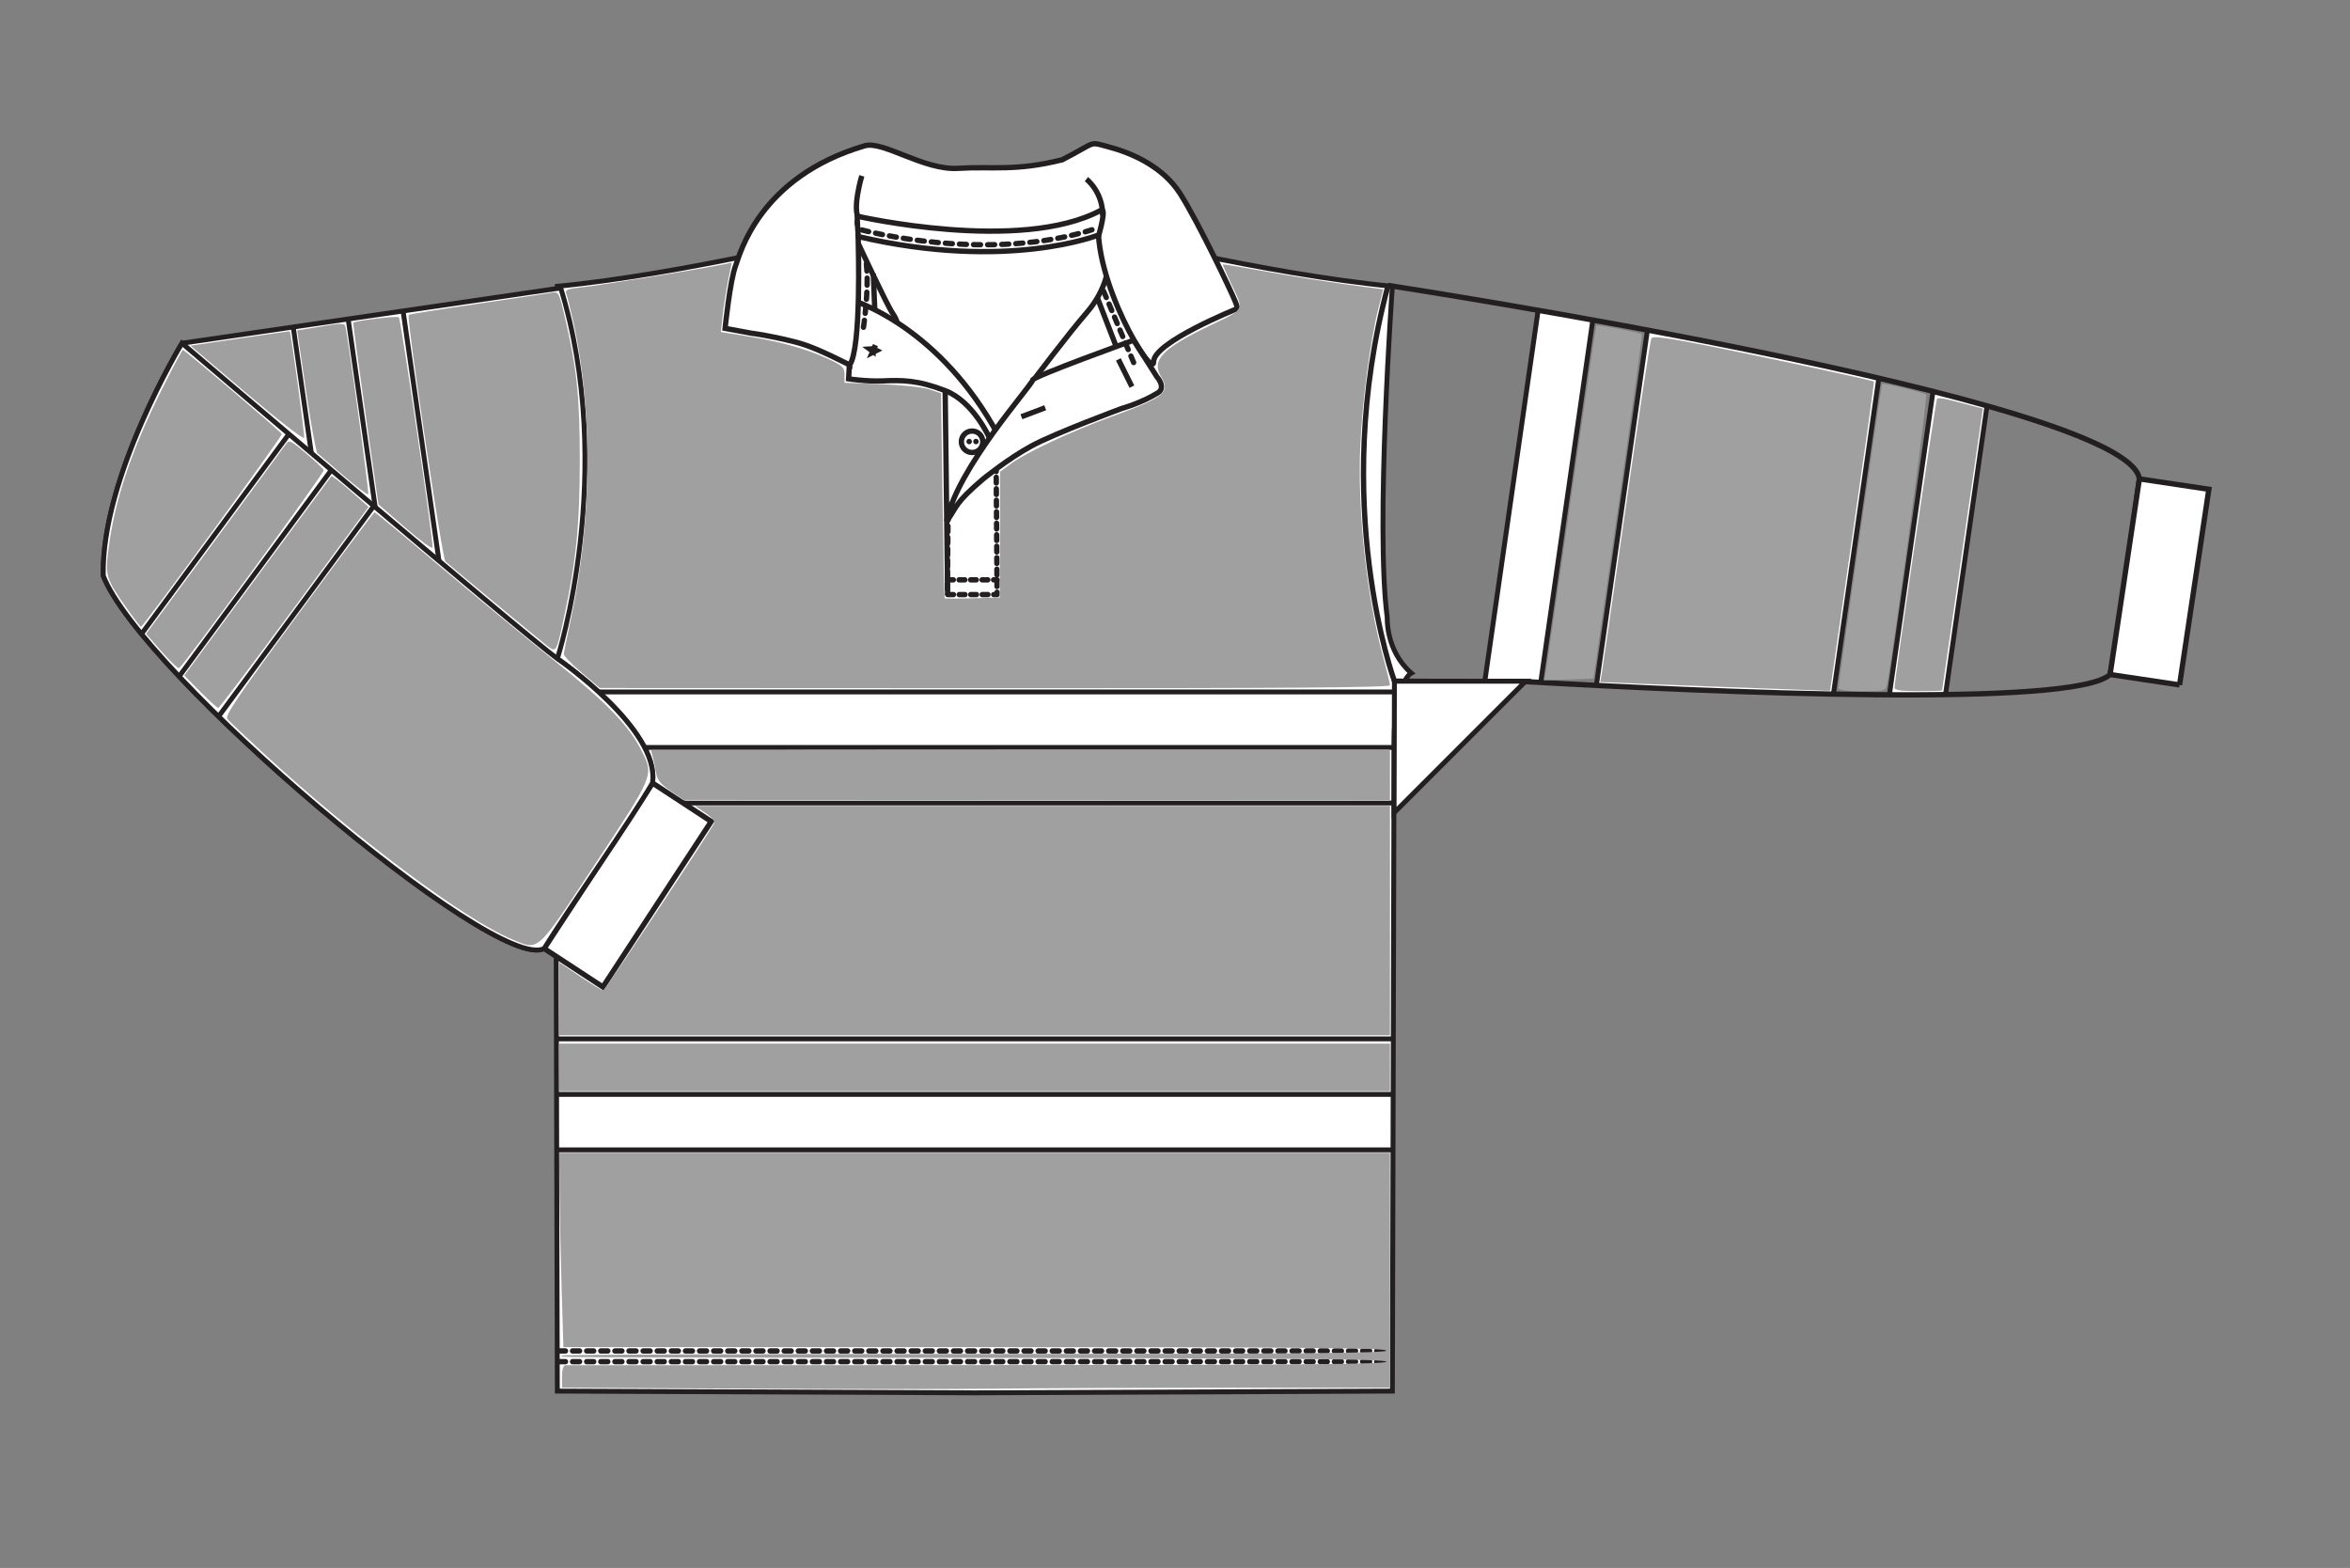 <?xml version="1.0" encoding="UTF-8" standalone="no"?>
<!-- Created with Inkscape (http://www.inkscape.org/) -->

<svg
   xmlns:dc="http://purl.org/dc/elements/1.1/"
   xmlns:cc="http://creativecommons.org/ns#"
   xmlns:rdf="http://www.w3.org/1999/02/22-rdf-syntax-ns#"
   xmlns:svg="http://www.w3.org/2000/svg"
   xmlns="http://www.w3.org/2000/svg"
   xmlns:sodipodi="http://sodipodi.sourceforge.net/DTD/sodipodi-0.dtd"
   xmlns:inkscape="http://www.inkscape.org/namespaces/inkscape"
   width="600.094"
   height="400.362"
   viewBox="0 0 600.094 400.362"
   id="svg3629"
   version="1.1"
   inkscape:version="0.91 r13725"
   sodipodi:docname="tshirt-front-test.svg">
  <rect x="0" y="0" width="600.094" height="400.362" fill="#808080" stroke="none"/>
  <defs
     id="defs3631">
    <clipPath
       id="clip1">
      <path
         id="path3642"
         d="m 235.621,422.797 85.117,-0.352 0.352,-132.508 c 0,-12.402 3.504,-14.172 3.504,-14.172 -5.254,-4.605 -4.906,-11.34 -4.906,-11.34 -2.453,-18.422 1.051,-67.668 1.051,-67.668 -25.922,-2.48 -59.898,-10.984 -59.898,-10.984 -3.855,21.965 -24.871,22.32 -24.871,22.32 l -1.051,0 c 0,0 -21.016,-0.355 -24.867,-22.32 0,0 -33.98,8.504 -59.902,10.984 0,0 3.508,49.246 1.055,67.668 0,0 0.348,6.734 -4.902,11.34 0,0 3.5,1.77 3.5,14.172 l 0.348,132.508 85.121,0.352 z"
         inkscape:connector-curvature="0" />
    </clipPath>
    <clipPath
       id="clip2">
      <path
         id="path3645"
         d="m 319.859,196.578 c 0,0 151.289,23.156 153.484,39.52 -1.137,8.477 -4.594,33.523 -5.988,39.965 -7.531,6.844 -80.285,3.684 -119.719,1.43 -15.945,0 -26.48,-0.066 -26.48,-0.066 0,0 -13.309,-36.25 -1.297,-80.848"
         inkscape:connector-curvature="0" />
    </clipPath>
    <clipPath
       id="clip3">
      <path
         id="path3648"
         d="m 150.75,197.109 -77.277,11.277 c 0,0 -16.535,27.289 -16.082,47.5 7.48,19.625 80.102,81.414 90.059,76.145 5.855,-9.371 17.098,-25.262 22.137,-33.812 1.586,-10.992 -19.434,-25.391 -19.434,-25.391 0,0 12.297,-38.234 0.582,-76.07"
         inkscape:connector-curvature="0" />
    </clipPath>
    <clipPath
       id="clip4">
      <path
         id="path3651"
         d="m 394.164,495.188 77.281,11.273 c 0,0 16.535,27.289 16.082,47.504 -7.48,19.625 -80.102,81.414 -90.059,76.141 -5.859,-9.371 -17.102,-25.262 -22.137,-33.809 -1.586,-10.992 19.434,-25.395 19.434,-25.395 0,0 -12.297,-38.23 -0.586,-76.066"
         inkscape:connector-curvature="0" />
    </clipPath>
    <clipPath
       id="clip5">
      <path
         id="path3654"
         d="m 309.297,720.871 -85.117,-0.352 -0.352,-132.508 c 0,-12.398 -3.5,-14.172 -3.5,-14.172 5.25,-4.602 4.902,-11.336 4.902,-11.336 2.453,-18.422 -1.051,-67.668 -1.051,-67.668 25.922,-2.48 59.898,-10.984 59.898,-10.984 17.855,8.719 35.254,8.719 50.789,0 0,0 33.98,8.504 59.898,10.984 0,0 -3.504,49.246 -1.051,67.668 0,0 -0.348,6.734 4.902,11.336 0,0 -3.5,1.773 -3.5,14.172 l -0.352,132.508 -85.121,0.352 z"
         inkscape:connector-curvature="0" />
    </clipPath>
    <clipPath
       id="clip6">
      <path
         id="path3657"
         d="m 394.164,495.188 77.281,11.273 c 0,0 16.535,27.289 16.082,47.504 -24.18,1.336 -45.832,15.555 -65.523,21.52 l -26.801,0 c -1.305,-3.137 -12.734,-42.812 -1.023,-80.648"
         inkscape:connector-curvature="0" />
    </clipPath>
    <clipPath
       id="clip7">
      <path
         id="path3660"
         d="m 224.91,494.57 c 0,0 -151.293,23.152 -153.484,39.516 1.137,8.48 4.594,33.527 5.984,39.969 7.535,6.844 80.289,3.684 119.723,1.43 15.945,0 26.477,-0.066 26.477,-0.066 0,0 13.312,-36.25 1.301,-80.848"
         inkscape:connector-curvature="0" />
    </clipPath>
    <clipPath
       id="clip8">
      <path
         id="path3663"
         d="m 150.152,272.828 c 0,0 21.02,14.398 19.434,25.391 -5.039,8.551 -16.281,24.441 -22.137,33.812 -9.957,5.27 -82.578,-56.52 -90.059,-76.145 -0.453,-20.211 16.082,-47.5 16.082,-47.5 0,0 69.262,59 76.68,64.441"
         inkscape:connector-curvature="0" />
    </clipPath>
    <clipPath
       id="clipPath4727"
       clipPathUnits="userSpaceOnUse">
      <path
         inkscape:connector-curvature="0"
         id="path4729"
         d="m 0,841.89 595.276,0 L 595.276,0 0,0 0,841.89 Z" />
    </clipPath>
    <clipPath
       id="clipPath4737"
       clipPathUnits="userSpaceOnUse">
      <path
         inkscape:connector-curvature="0"
         id="path4739"
         d="m 235.622,419.095 85.117,0.351 0.349,132.508 c 0,12.4 3.504,14.171 3.504,14.171 -5.254,4.604 -4.904,11.338 -4.904,11.338 -2.454,18.423 1.051,67.669 1.051,67.669 -25.923,2.48 -59.9,10.984 -59.9,10.984 -3.853,-21.966 -24.872,-22.32 -24.872,-22.32 l -1.049,0 c 0,0 -21.016,0.354 -24.868,22.32 0,0 -33.979,-8.504 -59.9,-10.984 0,0 3.505,-49.246 1.052,-67.669 0,0 0.349,-6.734 -4.903,-11.338 0,0 3.501,-1.771 3.501,-14.171 l 0.35,-132.508 85.121,-0.351 0.351,0 z" />
    </clipPath>
    <clipPath
       id="clipPath4761"
       clipPathUnits="userSpaceOnUse">
      <path
         inkscape:connector-curvature="0"
         id="path4763"
         d="m 319.859,645.311 c 0,0 151.291,-23.154 153.484,-39.518 -1.135,-8.478 -4.594,-33.526 -5.986,-39.965 -7.534,-6.844 -80.287,-3.684 -119.721,-1.43 -15.946,0 -26.478,0.066 -26.478,0.066 0,0 -13.311,36.249 -1.299,80.847" />
    </clipPath>
    <clipPath
       id="clipPath4785"
       clipPathUnits="userSpaceOnUse">
      <path
         inkscape:connector-curvature="0"
         id="path4787"
         d="M 150.75,644.779 73.472,633.505 c 0,0 -16.535,-27.29 -16.082,-47.502 7.481,-19.626 80.103,-81.414 90.06,-76.143 5.856,9.371 17.098,25.262 22.135,33.81 1.585,10.993 -19.432,25.393 -19.432,25.393 0,0 12.295,38.232 0.583,76.069" />
    </clipPath>
    <clipPath
       id="clipPath4901"
       clipPathUnits="userSpaceOnUse">
      <path
         inkscape:connector-curvature="0"
         id="path4903"
         d="m 394.166,346.703 77.279,-11.275 c 0,0 16.534,-27.289 16.082,-47.502 -7.481,-19.625 -80.103,-81.414 -90.06,-76.143 -5.857,9.371 -17.099,25.262 -22.135,33.811 -1.586,10.992 19.432,25.392 19.432,25.392 0,0 -12.295,38.233 -0.583,76.069" />
    </clipPath>
    <clipPath
       id="clipPath4921"
       clipPathUnits="userSpaceOnUse">
      <path
         inkscape:connector-curvature="0"
         id="path4923"
         d="m 309.296,121.018 -85.117,0.351 -0.35,132.508 c 0,12.4 -3.502,14.172 -3.502,14.172 5.252,4.603 4.902,11.338 4.902,11.338 2.454,18.422 -1.05,67.668 -1.05,67.668 25.923,2.48 59.9,10.983 59.9,10.983 17.856,-8.718 35.254,-8.718 50.789,0 0,0 33.979,-8.503 59.899,-10.983 0,0 -3.504,-49.246 -1.051,-67.668 0,0 -0.35,-6.735 4.902,-11.338 0,0 -3.502,-1.772 -3.502,-14.172 l -0.349,-132.508 -85.121,-0.351 -0.35,0 z" />
    </clipPath>
    <clipPath
       id="clipPath4961"
       clipPathUnits="userSpaceOnUse">
      <path
         inkscape:connector-curvature="0"
         id="path4963"
         d="m 394.166,346.703 77.279,-11.275 c 0,0 16.534,-27.289 16.082,-47.502 -24.18,-1.338 -45.83,-15.557 -65.522,-21.52 l -26.801,0 c -1.305,3.137 -12.735,42.813 -1.023,80.649" />
    </clipPath>
    <clipPath
       id="clipPath4981"
       clipPathUnits="userSpaceOnUse">
      <path
         inkscape:connector-curvature="0"
         id="path4983"
         d="m 224.91,347.32 c 0,0 -151.291,-23.154 -153.483,-39.517 1.135,-8.479 4.594,-33.528 5.985,-39.966 7.534,-6.844 80.287,-3.685 119.722,-1.431 15.945,0 26.477,0.067 26.477,0.067 0,0 13.312,36.25 1.299,80.847" />
    </clipPath>
    <clipPath
       id="clipPath5013"
       clipPathUnits="userSpaceOnUse">
      <path
         inkscape:connector-curvature="0"
         id="path5015"
         d="m 150.153,569.063 c 0,0 21.017,-14.4 19.432,-25.393 -5.037,-8.548 -16.279,-24.439 -22.135,-33.81 -9.957,-5.271 -82.579,56.517 -90.06,76.143 -0.453,20.212 16.082,47.502 16.082,47.502 0,0 69.261,-59.002 76.681,-64.442" />
    </clipPath>
  </defs>
  <sodipodi:namedview
     id="base"
     pagecolor="#ffffff"
     bordercolor="#666666"
     borderopacity="1.0"
     inkscape:pageopacity="0.0"
     inkscape:pageshadow="2"
     inkscape:zoom="1.4"
     inkscape:cx="251.51248"
     inkscape:cy="216.15868"
     inkscape:document-units="px"
     inkscape:current-layer="g4725"
     showgrid="false"
     inkscape:window-width="1304"
     inkscape:window-height="746"
     inkscape:window-x="54"
     inkscape:window-y="-8"
     inkscape:window-maximized="1"
     units="px"
     showborder="true"
     borderlayer="false" />
  <g
     inkscape:label="Layer 1"
     inkscape:groupmode="layer"
     id="layer1"
     transform="translate(0,-652)">
    <g
       transform="matrix(1.25,0,0,-1.25,25.141,1012.262)"
       inkscape:label="Rugby Jumper Template"
       id="g4721">
      <g
         id="g4723">
        <g
           clip-path="url(#clipPath4727)"
           id="g4725">
          <path
             inkscape:connector-curvature="0"
             id="path4731"
             style="fill:#ffffff;fill-opacity:1;fill-rule:nonzero;stroke:none"
             d="m 179.216,3.688 85.117,0.351 0.349,132.508 c 0,12.4 3.504,14.171 3.504,14.171 -5.254,4.604 -4.904,11.338 -4.904,11.338 -2.454,18.423 1.051,67.669 1.051,67.669 -25.923,2.48 -59.9,10.984 -59.9,10.984 -3.853,-21.966 -24.872,-22.32 -24.872,-22.32 l -1.049,0 c 0,0 -21.016,0.354 -24.868,22.32 0,0 -33.979,-8.504 -59.9,-10.984 0,0 3.505,-49.246 1.052,-67.669 0,0 0.349,-6.734 -4.903,-11.338 0,0 3.501,-1.771 3.501,-14.171 l 0.35,-132.508 85.121,-0.351 0.351,0 z" />
          <g
             id="g4733"
             transform="translate(-56.406,-415.407)">
            <g
               clip-path="url(#clipPath4737)"
               id="g4735">
              <path
                 inkscape:connector-curvature="0"
                 id="path4741"
                 style="fill:#ffffff;fill-opacity:1;fill-rule:nonzero;stroke:none"
                 d="m 323.242,550.927 -175.748,0 0,11.338 175.748,0 0,-11.338 z" />
              <path
                 inkscape:connector-curvature="0"
                 id="path4743"
                 style="fill:none;stroke:#231f20;stroke-width:1;stroke-linecap:butt;stroke-linejoin:miter;stroke-miterlimit:4;stroke-dasharray:none;stroke-opacity:1"
                 d="m 323.242,550.927 -175.748,0 0,11.339 175.748,0 0,-11.339 z" />
              <path
                 inkscape:connector-curvature="0"
                 id="path4745"
                 style="fill:#ffffff;fill-opacity:1;fill-rule:nonzero;stroke:none"
                 d="m 323.242,491.4 -175.748,0 0,48.189 175.748,0 0,-48.189 z" />
              <path
                 inkscape:connector-curvature="0"
                 id="path4747"
                 style="fill:none;stroke:#231f20;stroke-width:1;stroke-linecap:butt;stroke-linejoin:miter;stroke-miterlimit:4;stroke-dasharray:none;stroke-opacity:1"
                 d="m 323.242,491.4 -175.748,0 0,48.189 175.748,0 0,-48.189 z" />
              <path
                 inkscape:connector-curvature="0"
                 id="path4749"
                 style="fill:#ffffff;fill-opacity:1;fill-rule:nonzero;stroke:none"
                 d="m 323.242,468.723 -175.748,0 0,11.338 175.748,0 0,-11.338 z" />
              <path
                 inkscape:connector-curvature="0"
                 id="path4751"
                 style="fill:none;stroke:#231f20;stroke-width:1;stroke-linecap:butt;stroke-linejoin:miter;stroke-miterlimit:4;stroke-dasharray:none;stroke-opacity:1"
                 d="m 323.242,468.723 -175.748,0 0,11.339 175.748,0 0,-11.339 z" />
            </g>
          </g>
          <path
             inkscape:connector-curvature="0"
             id="path4753"
             style="fill:none;stroke:#231f20;stroke-width:1;stroke-linecap:butt;stroke-linejoin:miter;stroke-miterlimit:4;stroke-dasharray:none;stroke-opacity:1"
             d="m 179.216,3.688 85.117,0.351 0.349,132.508 c 0,12.4 3.504,14.171 3.504,14.171 -5.254,4.604 -4.904,11.338 -4.904,11.338 -2.454,18.423 1.051,67.669 1.051,67.669 -25.923,2.48 -59.9,10.984 -59.9,10.984 -3.853,-21.966 -24.872,-22.32 -24.872,-22.32 l -1.049,0 c 0,0 -21.016,0.354 -24.868,22.32 0,0 -33.979,-8.504 -59.9,-10.984 0,0 3.505,-49.246 1.052,-67.669 0,0 0.349,-6.734 -4.903,-11.338 0,0 3.501,-1.771 3.501,-14.171 l 0.35,-132.508 85.121,-0.351 0.351,0 z" />
          <g
             id="g4757"
             transform="translate(-56.406,-415.407)">
            <g
               clip-path="url(#clipPath4761)"
               id="g4759">
              <path
                 inkscape:connector-curvature="0"
                 id="path4765"
                 style="fill:#ffffff;fill-opacity:1;fill-rule:nonzero;stroke:none"
                 d="m 363.008,647.45 -13.03,-90.636 -11.224,1.613 13.03,90.637 11.224,-1.614 z" />
              <path
                 inkscape:connector-curvature="0"
                 id="path4767"
                 style="fill:none;stroke:#231f20;stroke-width:1;stroke-linecap:butt;stroke-linejoin:miter;stroke-miterlimit:4;stroke-dasharray:none;stroke-opacity:1"
                 d="m 363.008,647.45 -13.03,-90.636 -11.224,1.613 13.03,90.637 11.224,-1.614 z" />
              <path
                 inkscape:connector-curvature="0"
                 id="path4769"
                 style="fill:#ffffff;fill-opacity:1;fill-rule:nonzero;stroke:none"
                 d="m 421.93,638.979 -13.032,-90.636 -47.698,6.857 13.03,90.637 47.7,-6.858 z" />
              <path
                 inkscape:connector-curvature="0"
                 id="path4771"
                 style="fill:none;stroke:#231f20;stroke-width:1;stroke-linecap:butt;stroke-linejoin:miter;stroke-miterlimit:4;stroke-dasharray:none;stroke-opacity:1"
                 d="m 421.93,638.979 -13.032,-90.636 -47.698,6.857 13.03,90.637 47.7,-6.858 z" />
              <path
                 inkscape:connector-curvature="0"
                 id="path4773"
                 style="fill:#ffffff;fill-opacity:1;fill-rule:nonzero;stroke:none"
                 d="m 444.376,635.752 -13.03,-90.636 -11.224,1.613 13.03,90.637 11.224,-1.614 z" />
              <path
                 inkscape:connector-curvature="0"
                 id="path4775"
                 style="fill:none;stroke:#231f20;stroke-width:1;stroke-linecap:butt;stroke-linejoin:miter;stroke-miterlimit:4;stroke-dasharray:none;stroke-opacity:1"
                 d="m 444.376,635.752 -13.03,-90.636 -11.224,1.613 13.03,90.637 11.224,-1.614 z" />
            </g>
          </g>
          <path
             inkscape:connector-curvature="0"
             id="path4777"
             style="fill:none;stroke:#231f20;stroke-width:1.087;stroke-linecap:butt;stroke-linejoin:miter;stroke-miterlimit:4;stroke-dasharray:none;stroke-opacity:1"
             d="m 263.453,229.904 c 0,0 151.291,-23.154 153.484,-39.518 -1.135,-8.478 -4.594,-33.526 -5.986,-39.965 -7.534,-6.844 -80.287,-3.684 -119.721,-1.43 -15.946,0 -26.478,0.066 -26.478,0.066 0,0 -13.311,36.249 -1.299,80.847 z" />
          <path
             inkscape:connector-curvature="0"
             id="path4779"
             style="fill:#ffffff;fill-opacity:1;fill-rule:nonzero;stroke:none"
             d="m 94.344,229.372 -77.278,-11.274 c 0,0 -16.535,-27.29 -16.082,-47.502 7.481,-19.626 80.103,-81.414 90.06,-76.143 5.856,9.371 17.098,25.262 22.135,33.81 1.585,10.993 -19.432,25.393 -19.432,25.393 0,0 12.295,38.232 0.583,76.069" />
          <g
             id="g4781"
             transform="translate(-56.406,-415.407)">
            <g
               clip-path="url(#clipPath4785)"
               id="g4783">
              <path
                 inkscape:connector-curvature="0"
                 id="path4789"
                 style="fill:#ffffff;fill-opacity:1;fill-rule:nonzero;stroke:none"
                 d="m 106.122,647.45 13.03,-90.636 11.223,1.613 -13.03,90.637 -11.223,-1.614 z" />
              <path
                 inkscape:connector-curvature="0"
                 id="path4791"
                 style="fill:none;stroke:#231f20;stroke-width:1;stroke-linecap:butt;stroke-linejoin:miter;stroke-miterlimit:4;stroke-dasharray:none;stroke-opacity:1"
                 d="m 106.122,647.45 13.03,-90.636 11.223,1.613 -13.03,90.637 -11.223,-1.614 z" />
              <path
                 inkscape:connector-curvature="0"
                 id="path4793"
                 style="fill:#ffffff;fill-opacity:1;fill-rule:nonzero;stroke:none"
                 d="M 47.2,638.979 60.231,548.343 107.929,555.2 94.899,645.837 47.2,638.979 Z" />
              <path
                 inkscape:connector-curvature="0"
                 id="path4795"
                 style="fill:none;stroke:#231f20;stroke-width:1;stroke-linecap:butt;stroke-linejoin:miter;stroke-miterlimit:4;stroke-dasharray:none;stroke-opacity:1"
                 d="M 47.2,638.979 60.231,548.343 107.929,555.2 94.899,645.837 47.2,638.979 Z" />
            </g>
          </g>
          <path
             inkscape:connector-curvature="0"
             id="path4797"
             style="fill:none;stroke:#231f20;stroke-width:1;stroke-linecap:butt;stroke-linejoin:miter;stroke-miterlimit:4;stroke-dasharray:none;stroke-opacity:1"
             d="m 94.344,229.372 -77.278,-11.274 c 0,0 -16.535,-27.29 -16.082,-47.502 7.481,-19.626 80.103,-81.414 90.06,-76.143 5.856,9.371 17.098,25.262 22.135,33.81 1.585,10.993 -19.432,25.393 -19.432,25.393 0,0 12.295,38.232 0.583,76.069" />
          <path
             inkscape:connector-curvature="0"
             id="path4799"
             style="fill:#ffffff;fill-opacity:1;fill-rule:nonzero;stroke:none"
             d="m 264.682,122.184 26.873,26.873 -26.803,0 -0.07,-26.873 z" />
          <path
             inkscape:connector-curvature="0"
             id="path4801"
             style="fill:none;stroke:#231f20;stroke-width:1;stroke-linecap:butt;stroke-linejoin:miter;stroke-miterlimit:4;stroke-dasharray:none;stroke-opacity:1"
             d="m 264.682,122.184 26.873,26.873 -26.803,0 -0.07,-26.873 z" />
          <path
             inkscape:connector-curvature="0"
             id="path4803"
             style="fill:#ffffff;fill-opacity:1;fill-rule:nonzero;stroke:none"
             d="m 93.971,12.238 169.568,0" />
          <path
             inkscape:connector-curvature="0"
             id="path4805"
             style="fill:none;stroke:#231f20;stroke-width:1.087;stroke-linecap:round;stroke-linejoin:miter;stroke-miterlimit:4;stroke-dasharray:1.441, 1.441, 1.441, 1.441, 1.441, 1.441;stroke-dashoffset:0;stroke-opacity:1"
             d="m 93.971,12.238 169.568,0" />
          <path
             inkscape:connector-curvature="0"
             id="path4807"
             style="fill:#ffffff;fill-opacity:1;fill-rule:nonzero;stroke:none"
             d="m 93.971,10.057 169.568,0" />
          <path
             inkscape:connector-curvature="0"
             id="path4809"
             style="fill:none;stroke:#231f20;stroke-width:1.087;stroke-linecap:round;stroke-linejoin:miter;stroke-miterlimit:4;stroke-dasharray:1.441, 1.441, 1.441, 1.441, 1.441, 1.441;stroke-dashoffset:0;stroke-opacity:1"
             d="m 93.971,10.057 169.568,0" />
          <path
             inkscape:connector-curvature="0"
             id="path4811"
             style="fill:#ffffff;fill-opacity:1;fill-rule:nonzero;stroke:none"
             d="m 103.049,86.594 -12.005,7.859 22.135,33.81 12.005,-7.859 -22.135,-33.81 z" />
          <path
             inkscape:connector-curvature="0"
             id="path4813"
             style="fill:none;stroke:#231f20;stroke-width:1.087;stroke-linecap:round;stroke-linejoin:miter;stroke-miterlimit:4;stroke-dasharray:none;stroke-opacity:1"
             d="m 103.049,86.594 -12.005,7.859 22.135,33.81 12.005,-7.859 -22.135,-33.81 z" />
          <path
             inkscape:connector-curvature="0"
             id="path4815"
             style="fill:#ffffff;fill-opacity:1;fill-rule:nonzero;stroke:none"
             d="m 425.143,148.296 -14.192,2.125 5.986,39.965 14.192,-2.124 -5.986,-39.966 z" />
          <path
             inkscape:connector-curvature="0"
             id="path4817"
             style="fill:none;stroke:#231f20;stroke-width:1.087;stroke-linecap:round;stroke-linejoin:miter;stroke-miterlimit:4;stroke-dasharray:none;stroke-opacity:1"
             d="m 425.143,148.296 -14.192,2.125 5.986,39.965 14.192,-2.124 -5.986,-39.966 z" />
          <path
             inkscape:connector-curvature="0"
             id="path4819"
             style="fill:#ffffff;fill-opacity:1;fill-rule:nonzero;stroke:none"
             d="m 206.37,214.745 -51.79,0 0,26.482 51.79,0 0,-26.482 z" />
          <path
             inkscape:connector-curvature="0"
             id="path4821"
             style="fill:#ffffff;fill-opacity:1;fill-rule:nonzero;stroke:none"
             d="m 172.857,208.708 0.362,-24.594 8.738,14.774 -3.693,6.216 -5.407,3.604 z" />
          <path
             inkscape:connector-curvature="0"
             id="path4823"
             style="fill:#ffffff;fill-opacity:1;fill-rule:nonzero;stroke:none"
             d="m 206.342,234.075 c 0,0 -0.22,-4.826 -4.388,-9.652 -4.169,-4.827 -11.133,-14.117 -11.133,-14.117 l 6.966,1.682 15.133,4.563 -6.578,17.524 z" />
          <path
             inkscape:connector-curvature="0"
             id="path4825"
             style="fill:none;stroke:#231f20;stroke-width:1.087;stroke-linecap:butt;stroke-linejoin:miter;stroke-miterlimit:4;stroke-dasharray:none;stroke-opacity:1"
             d="m 206.342,234.075 c 0,0 -0.22,-4.826 -4.388,-9.652 -4.169,-4.827 -11.133,-14.117 -11.133,-14.117 l 6.966,1.682 15.133,4.563 -6.578,17.524 z" />
          <path
             inkscape:connector-curvature="0"
             id="path4827"
             style="fill:#ffffff;fill-opacity:1;fill-rule:nonzero;stroke:none"
             d="m 155.222,238.466 c 0,0 5.924,-12.726 7.021,-14.262 1.096,-1.538 1.096,-2.851 1.096,-2.851 l -8.776,4.607 0.659,12.506 z" />
          <path
             inkscape:connector-curvature="0"
             id="path4829"
             style="fill:none;stroke:#231f20;stroke-width:1.087;stroke-linecap:butt;stroke-linejoin:miter;stroke-miterlimit:4;stroke-dasharray:none;stroke-opacity:1"
             d="m 155.222,238.466 c 0,0 5.924,-12.726 7.021,-14.262 1.096,-1.538 1.096,-2.851 1.096,-2.851 l -8.776,4.607 0.659,12.506 z" />
          <path
             inkscape:connector-curvature="0"
             id="path4831"
             style="fill:#ffffff;fill-opacity:1;fill-rule:nonzero;stroke:none"
             d="m 154.125,226.838 c 0,0 16.51,-4.853 28.521,-25.453 3.871,-6.638 0.361,-4.443 0.361,-4.443 l -1.024,1.901 c 0,0 -3.285,7.369 -8.99,9.562 -5.704,2.196 -8.787,2.157 -12.805,1.993 -3.354,-0.137 -6.942,0.422 -6.942,0.422 l 0.879,16.018 z" />
          <path
             inkscape:connector-curvature="0"
             id="path4833"
             style="fill:none;stroke:#231f20;stroke-width:1.087;stroke-linecap:butt;stroke-linejoin:miter;stroke-miterlimit:4;stroke-dasharray:none;stroke-opacity:1"
             d="m 154.125,226.838 c 0,0 16.51,-4.853 28.521,-25.453 3.871,-6.638 0.361,-4.443 0.361,-4.443 l -1.024,1.901 c 0,0 -3.285,7.369 -8.99,9.562 -5.704,2.196 -8.787,2.157 -12.805,1.993 -3.354,-0.137 -6.942,0.422 -6.942,0.422 l 0.879,16.018 z" />
          <path
             inkscape:connector-curvature="0"
             id="path4835"
             style="fill:none;stroke:#231f20;stroke-width:1.087;stroke-linecap:round;stroke-linejoin:round;stroke-miterlimit:4;stroke-dasharray:1.174, 1.174, 1.174, 1.174, 1.174, 1.174;stroke-dashoffset:0;stroke-opacity:1"
             d="m 183.374,195.413 0.203,-28.662 -10.158,0 0.155,17.196 c 0,0 2.792,5.889 5.716,7.973 2.924,2.084 4.084,3.493 4.084,3.493 z" />
          <path
             inkscape:connector-curvature="0"
             id="path4837"
             style="fill:none;stroke:#231f20;stroke-width:1.087;stroke-linecap:round;stroke-linejoin:round;stroke-miterlimit:4;stroke-dasharray:1.441, 1.441, 1.441, 1.441, 1.441, 1.441;stroke-dashoffset:0;stroke-opacity:1"
             d="m 156.872,234.276 c 0.6,-5.357 -0.631,-13.206 -0.631,-13.206" />
          <path
             inkscape:connector-curvature="0"
             id="path4839"
             style="fill:none;stroke:#231f20;stroke-width:1.087;stroke-linecap:butt;stroke-linejoin:miter;stroke-miterlimit:4;stroke-dasharray:none;stroke-opacity:1"
             d="m 158.593,224.939 -0.298,7.368" />
          <path
             inkscape:connector-curvature="0"
             id="path4841"
             style="fill:#ffffff;fill-opacity:1;fill-rule:nonzero;stroke:none"
             d="m 153.466,213.674 c -5.053,2.501 -8.131,3.926 -11.195,4.696 -5.502,1.385 -8.776,1.754 -8.776,1.754 l -5.479,1.009 c 0,0 0.997,9.899 2.194,12.942 0.794,2.022 4.672,17.987 26.327,24.354 3.73,1.099 12.067,-5.045 19.088,-4.606 7.021,0.438 11.629,-0.66 21.282,1.755 7.24,3.731 5.267,3.731 9.435,2.632 4.168,-1.096 10.969,-3.729 14.698,-9.655 3.732,-5.921 10.312,-19.742 11.191,-21.938 0.878,-2.194 0.221,-1.536 0.221,-1.536 0,0 -16.894,-6.801 -16.894,-10.751 0,-3.949 -12.727,16.894 -11.19,29.619 0,0 -5.047,-5.483 -17.114,-5.266 -12.067,0.221 -32.471,1.538 -32.251,3.951 0.219,2.413 0.219,-4.168 0.219,-4.168 0,0 0.656,-21.503 -1.756,-24.792" />
          <path
             inkscape:connector-curvature="0"
             id="path4843"
             style="fill:#ffffff;fill-opacity:1;fill-rule:nonzero;stroke:none"
             d="m 211.478,218.712 c 0,0 -20.877,-7.509 -20.657,-8.166 0.219,-0.661 -15.56,-18.076 -17.536,-28.828 2.195,3.073 1.524,3.602 7.447,8.649 0,0 5.02,4.093 9.847,6.728 4.828,2.632 18.497,7.685 18.497,7.685 0,0 4.067,1.131 7.358,3.188 1.755,1.095 -0.218,3.291 -0.218,3.291 l -4.738,7.453 z" />
          <path
             inkscape:connector-curvature="0"
             id="path4845"
             style="fill:none;stroke:#231f20;stroke-width:1.087;stroke-linecap:butt;stroke-linejoin:miter;stroke-miterlimit:4;stroke-dasharray:none;stroke-opacity:1"
             d="m 211.478,218.712 c 0,0 -20.877,-7.509 -20.657,-8.166 0.219,-0.661 -15.56,-18.076 -17.536,-28.828 2.195,3.073 1.524,3.602 7.447,8.649 0,0 5.02,4.093 9.847,6.728 4.828,2.632 18.497,7.685 18.497,7.685 0,0 4.067,1.131 7.358,3.188 1.755,1.095 -0.218,3.291 -0.218,3.291 l -4.738,7.453 z" />
          <path
             inkscape:connector-curvature="0"
             id="path4847"
             style="fill:none;stroke:#231f20;stroke-width:1.087;stroke-linecap:round;stroke-linejoin:round;stroke-miterlimit:4;stroke-dasharray:1.174, 1.174, 1.174, 1.174, 1.174, 1.174;stroke-dashoffset:0;stroke-opacity:1"
             d="m 173.469,169.763 10.125,0" />
          <path
             inkscape:connector-curvature="0"
             id="path4849"
             style="fill:none;stroke:#231f20;stroke-width:1.087;stroke-linecap:butt;stroke-linejoin:miter;stroke-miterlimit:4;stroke-dasharray:none;stroke-opacity:1"
             d="m 173.479,166.645 -0.503,41.556" />
          <path
             inkscape:connector-curvature="0"
             id="path4851"
             style="fill:none;stroke:#231f20;stroke-width:1.087;stroke-linecap:butt;stroke-linejoin:miter;stroke-miterlimit:4;stroke-dasharray:none;stroke-opacity:1"
             d="m 153.466,213.674 c -5.053,2.501 -8.131,3.926 -11.195,4.696 -5.502,1.385 -8.776,1.754 -8.776,1.754 l -5.479,1.009 c 0,0 0.997,9.899 2.194,12.942 0.794,2.022 4.672,17.987 26.327,24.354 3.73,1.099 12.067,-5.045 19.088,-4.606 7.021,0.438 11.629,-0.66 21.282,1.755 7.24,3.731 5.267,3.731 9.435,2.632 4.168,-1.096 10.969,-3.729 14.698,-9.655 3.732,-5.921 10.312,-19.742 11.191,-21.938 0.878,-2.194 0.221,-1.536 0.221,-1.536 0,0 -16.894,-6.801 -16.894,-10.751 0,-3.949 -12.727,16.894 -11.19,29.619 0,0 -5.047,-5.483 -17.114,-5.266 -12.067,0.221 -32.471,1.538 -32.251,3.951 0.219,2.413 0.219,-4.168 0.219,-4.168 0,0 0.656,-21.503 -1.756,-24.792 z" />
          <path
             inkscape:connector-curvature="0"
             id="path4853"
             style="fill:#ffffff;fill-opacity:1;fill-rule:nonzero;stroke:none"
             d="m 155.003,244.051 c 0,0 33.35,-7.643 49.803,1.215 1.217,0.655 -0.438,-5.037 -0.438,-5.037 0,0 -18.65,-7.468 -49.146,-0.346 -0.219,2.953 -0.219,4.168 -0.219,4.168" />
          <path
             inkscape:connector-curvature="0"
             id="path4855"
             style="fill:none;stroke:#231f20;stroke-width:1.087;stroke-linecap:butt;stroke-linejoin:miter;stroke-miterlimit:4;stroke-dasharray:none;stroke-opacity:1"
             d="m 155.003,244.051 c 0,0 33.35,-7.643 49.803,1.215 1.217,0.655 -0.438,-5.037 -0.438,-5.037 0,0 -18.65,-7.468 -49.146,-0.346 -0.219,2.953 -0.219,4.168 -0.219,4.168 z" />
          <path
             inkscape:connector-curvature="0"
             id="path4857"
             style="fill:none;stroke:#231f20;stroke-width:1.087;stroke-linecap:round;stroke-linejoin:round;stroke-miterlimit:4;stroke-dasharray:1.441, 1.441, 1.441, 1.441, 1.441, 1.441;stroke-dashoffset:0;stroke-opacity:1"
             d="m 155.948,241.238 c 0,0 25.742,-6.999 47.829,0.289" />
          <path
             inkscape:connector-curvature="0"
             id="path4859"
             style="fill:none;stroke:#231f20;stroke-width:1.087;stroke-linecap:butt;stroke-linejoin:miter;stroke-miterlimit:4;stroke-dasharray:none;stroke-opacity:1"
             d="m 180.664,197.967 c 0,-1.213 -0.98,-2.193 -2.191,-2.193 -1.213,0 -2.195,0.98 -2.195,2.193 0,1.21 0.982,2.193 2.195,2.193 1.211,0 2.191,-0.983 2.191,-2.193 z" />
          <path
             inkscape:connector-curvature="0"
             id="path4861"
             style="fill:none;stroke:#231f20;stroke-width:1.087;stroke-linecap:butt;stroke-linejoin:miter;stroke-miterlimit:4;stroke-dasharray:none;stroke-opacity:1"
             d="m 208.354,214.792 2.766,-5.566" />
          <path
             inkscape:connector-curvature="0"
             id="path4863"
             style="fill:none;stroke:#231f20;stroke-width:1.087;stroke-linecap:butt;stroke-linejoin:miter;stroke-miterlimit:4;stroke-dasharray:none;stroke-opacity:1"
             d="m 158.067,217.054 0.877,-0.439 -0.877,-0.44 0.66,1.537" />
          <path
             inkscape:connector-curvature="0"
             id="path4865"
             style="fill:none;stroke:#231f20;stroke-width:1.087;stroke-linecap:butt;stroke-linejoin:miter;stroke-miterlimit:4;stroke-dasharray:none;stroke-opacity:1"
             d="m 158.223,217.256 0.004,-0.841 -0.676,0.5 1.434,0.092" />
          <path
             inkscape:connector-curvature="0"
             id="path4867"
             style="fill:none;stroke:#231f20;stroke-width:1.087;stroke-linecap:butt;stroke-linejoin:miter;stroke-miterlimit:4;stroke-dasharray:none;stroke-opacity:1"
             d="m 188.544,203.079 4.869,1.838" />
          <path
             inkscape:connector-curvature="0"
             id="path4869"
             style="fill:#231f20;fill-opacity:1;fill-rule:nonzero;stroke:none"
             d="m 178.439,198.014 c 0,-0.309 -0.252,-0.559 -0.56,-0.559 -0.311,0 -0.566,0.25 -0.566,0.559 0,0.312 0.255,0.564 0.566,0.564 0.308,0 0.56,-0.252 0.56,-0.564" />
          <path
             inkscape:connector-curvature="0"
             id="path4871"
             style="fill:#231f20;fill-opacity:1;fill-rule:nonzero;stroke:none"
             d="m 179.826,198.014 c 0,-0.309 -0.253,-0.559 -0.563,-0.559 -0.308,0 -0.56,0.25 -0.56,0.559 0,0.312 0.252,0.564 0.56,0.564 0.31,0 0.563,-0.252 0.563,-0.564" />
          <path
             inkscape:connector-curvature="0"
             id="path4873"
             style="fill:#ffffff;fill-opacity:1;fill-rule:nonzero;stroke:none"
             d="m 207.877,217.51 -3.874,10.022" />
          <path
             inkscape:connector-curvature="0"
             id="path4875"
             style="fill:none;stroke:#231f20;stroke-width:1.087;stroke-linecap:butt;stroke-linejoin:miter;stroke-miterlimit:4;stroke-dasharray:none;stroke-opacity:1"
             d="m 207.877,217.51 -3.874,10.022" />
          <path
             inkscape:connector-curvature="0"
             id="path4877"
             style="fill:none;stroke:#231f20;stroke-width:1.087;stroke-linecap:round;stroke-linejoin:round;stroke-miterlimit:4;stroke-dasharray:1.441, 1.441, 1.441, 1.441, 1.441, 1.441;stroke-dashoffset:0;stroke-opacity:1"
             d="m 211.478,214.149 -6.137,14.592" />
          <path
             inkscape:connector-curvature="0"
             id="path4879"
             style="fill:none;stroke:#231f20;stroke-width:1.087;stroke-linecap:butt;stroke-linejoin:miter;stroke-miterlimit:4;stroke-dasharray:none;stroke-opacity:1"
             d="m 155.938,252.284 c 0,0 -2.079,-7.017 -0.52,-8.835" />
          <path
             inkscape:connector-curvature="0"
             id="path4881"
             style="fill:none;stroke:#231f20;stroke-width:1.087;stroke-linecap:butt;stroke-linejoin:miter;stroke-miterlimit:4;stroke-dasharray:none;stroke-opacity:1"
             d="m 201.823,251.619 c 0,0 3.378,-2.547 3.334,-7.509" />
          <path
             inkscape:connector-curvature="0"
             id="path5007"
             style="fill:#ffffff;fill-opacity:1;fill-rule:nonzero;stroke:none"
             d="m 93.747,153.656 c 0,0 21.017,-14.4 19.432,-25.393 -5.037,-8.548 -16.279,-24.439 -22.135,-33.81 -9.957,-5.271 -82.579,56.517 -90.06,76.143 -0.453,20.212 16.082,47.502 16.082,47.502 0,0 69.261,-59.002 76.681,-64.442" />
          <g
             id="g5009"
             transform="translate(-56.406,-415.407)">
            <g
               clip-path="url(#clipPath5013)"
               id="g5011">
              <path
                 inkscape:connector-curvature="0"
                 id="path5017"
                 style="fill:#ffffff;fill-opacity:1;fill-rule:nonzero;stroke:none"
                 d="M 98.951,619.884 58.783,565.417 20,594.018 60.167,648.485 98.951,619.884 Z" />
              <path
                 inkscape:connector-curvature="0"
                 id="path5019"
                 style="fill:none;stroke:#231f20;stroke-width:1;stroke-linecap:butt;stroke-linejoin:miter;stroke-miterlimit:4;stroke-dasharray:none;stroke-opacity:1"
                 d="M 98.951,619.884 58.783,565.417 20,594.018 60.167,648.485 98.951,619.884 Z" />
              <path
                 inkscape:connector-curvature="0"
                 id="path5021"
                 style="fill:#ffffff;fill-opacity:1;fill-rule:nonzero;stroke:none"
                 d="m 117.202,606.424 -40.167,-54.467 -9.126,6.73 40.167,54.468 9.126,-6.731 z" />
              <path
                 inkscape:connector-curvature="0"
                 id="path5023"
                 style="fill:none;stroke:#231f20;stroke-width:1;stroke-linecap:butt;stroke-linejoin:miter;stroke-miterlimit:4;stroke-dasharray:none;stroke-opacity:1"
                 d="m 117.202,606.424 -40.167,-54.467 -9.126,6.73 40.167,54.468 9.126,-6.731 z" />
            </g>
          </g>
          <path
             inkscape:connector-curvature="0"
             id="path5025"
             style="fill:none;stroke:#231f20;stroke-width:1;stroke-linecap:butt;stroke-linejoin:miter;stroke-miterlimit:4;stroke-dasharray:none;stroke-opacity:1"
             d="m 93.747,153.656 c 0,0 21.017,-14.4 19.432,-25.393 -5.037,-8.548 -16.279,-24.439 -22.135,-33.81 -9.957,-5.271 -82.579,56.517 -90.06,76.143 -0.453,20.212 16.082,47.502 16.082,47.502 0,0 69.261,-59.002 76.681,-64.442 z" />
          <path
             inkscape:connector-curvature="0"
             id="path4755"
             style="display:none;fill:#ffffff;fill-opacity:1;fill-rule:nonzero;stroke:none"
             d="m 319.859,645.311 c 0,0 151.291,-23.154 153.484,-39.518 -1.135,-8.478 -4.594,-33.526 -5.986,-39.965 -7.534,-6.844 -80.287,-3.684 -119.721,-1.43 -15.946,0 -26.478,0.066 -26.478,0.066 0,0 -13.311,36.249 -1.299,80.847"
             sodipodi:insensitive="true" />
          <path
             style="fill:#ffffff;stroke:none;stroke-width:1px;stroke-linecap:butt;stroke-linejoin:miter;stroke-opacity:1"
             d="m 171.497,201.895 c -3.076,-2.071 -3.7,-2.874 -4.027,-5.179 -0.213,-1.5 -0.614,-3.29 -0.891,-3.977 -0.478,-1.187 4.274,-1.25 93.858,-1.25 l 94.362,0 0,6.429 0,6.429 -89.831,0 -89.831,0 -3.64,-2.451 z"
             id="path3484"
             inkscape:connector-curvature="0"
             transform="matrix(0.8,0,0,-0.8,-20.113,288.209)" />
          <path
             style="fill:#ffffff;stroke:none;stroke-width:1px;stroke-linecap:butt;stroke-linejoin:miter;stroke-opacity:1"
             d="m 143.37,272.561 0,-6.071 105.714,0 105.714,0 0,6.071 0,6.071 -105.714,0 -105.714,0 0,-6.071 z"
             id="path3486"
             inkscape:connector-curvature="0"
             transform="matrix(0.8,0,0,-0.8,-20.113,288.209)" />
          <path
             style="fill:#a0a0a0;stroke:none;stroke-width:1px;stroke-linecap:butt;stroke-linejoin:miter;stroke-opacity:1"
             d="m 469.476,175.596 c -0.008,-1.059 10.912,-77.227 11.116,-77.529 0.243,-0.361 10.65,2.121 11.257,2.685 0.46,0.427 -8.37,65.948 -9.941,73.773 -0.393,1.956 -0.42,1.964 -6.409,1.964 -4.332,0 -6.017,-0.25 -6.022,-0.893 z"
             id="path3450"
             inkscape:connector-curvature="0"
             transform="matrix(0.8,0,0,-0.8,-20.113,288.209)" />
          <path
             style="fill:#a0a0a0;stroke:none;stroke-width:1px;stroke-linecap:butt;stroke-linejoin:miter;stroke-opacity:1"
             d="m 394.691,171.697 c 0.219,-1.096 3.179,-21.437 6.577,-45.202 3.399,-23.765 6.266,-43.296 6.373,-43.402 0.253,-0.253 11.25,1.852 11.623,2.225 0.157,0.157 -2.559,20.012 -6.036,44.122 l -6.321,43.836 -6.307,0.208 -6.307,0.208 0.398,-1.993 z"
             id="path3452"
             inkscape:connector-curvature="0"
             transform="matrix(0.8,0,0,-0.8,-20.113,288.209)" />
          <path
             style="fill:#a0a0a0;stroke:none;stroke-width:1px;stroke-linecap:butt;stroke-linejoin:miter;stroke-opacity:1"
             d="m 449.483,175.752 c -8.054,-0.277 -20.541,-0.748 -27.749,-1.048 l -13.106,-0.546 0.348,-1.87 c 0.191,-1.029 3.016,-20.592 6.277,-43.475 3.261,-22.882 6.16,-41.979 6.444,-42.438 0.379,-0.613 4.077,-0.128 13.972,1.831 14.177,2.806 42.538,8.911 42.85,9.223 0.101,0.101 -2.373,17.842 -5.497,39.424 -3.124,21.582 -5.681,39.33 -5.681,39.438 0,0.109 -0.723,0.145 -1.607,0.081 -0.884,-0.064 -8.196,-0.343 -16.25,-0.62 z"
             id="path3454"
             inkscape:connector-curvature="0"
             transform="matrix(0.8,0,0,-0.8,-20.113,288.209)" />
          <path
             style="fill:#a0a0a0;stroke:none;stroke-width:1px;stroke-linecap:butt;stroke-linejoin:miter;stroke-opacity:1"
             d="m 483.786,175.596 c 0.045,-2.351 10.51,-73.443 10.862,-73.796 0.223,-0.223 1.643,-0.084 3.155,0.308 1.513,0.392 4.052,1.051 5.643,1.465 l 2.893,0.751 -5.197,35.904 c -2.858,19.747 -5.205,35.984 -5.214,36.082 -0.009,0.098 -2.749,0.179 -6.088,0.179 -4.39,0 -6.067,-0.247 -6.054,-0.893 z"
             id="path3456"
             inkscape:connector-curvature="0"
             transform="matrix(0.8,0,0,-0.8,-20.113,288.209)" />
          <path
             style="fill:#a0a0a0;stroke:none;stroke-width:1px;stroke-linecap:butt;stroke-linejoin:miter;stroke-opacity:1"
             d="m 32.567,155.596 c -5.563,-7.858 -5.752,-8.463 -4.848,-15.513 1.607,-12.532 5.821,-25.073 13.747,-40.915 2.703,-5.402 5.052,-9.821 5.22,-9.821 0.501,0 25.022,20.854 25.268,21.49 0.209,0.538 -35.357,49.224 -35.959,49.224 -0.147,0 -1.689,-2.009 -3.428,-4.464 z"
             id="path3458"
             inkscape:connector-curvature="0"
             transform="matrix(0.8,0,0,-0.8,-20.113,288.209)" />
          <path
             style="fill:#a0a0a0;stroke:none;stroke-width:1px;stroke-linecap:butt;stroke-linejoin:miter;stroke-opacity:1"
             d="m 130.655,239.809 c -12.229,-5.148 -39.956,-25.907 -63.19,-47.31 -4.728,-4.355 -8.967,-8.373 -9.422,-8.929 -0.665,-0.813 2.896,-6.069 18.214,-26.885 10.472,-14.231 19.201,-25.875 19.398,-25.875 0.196,-3e-5 7.429,5.975 16.071,13.278 8.643,7.303 21.845,18.199 29.338,24.214 13.93,11.182 19.542,16.962 22.82,23.505 3.093,6.174 3.166,5.997 -11.84,28.717 -15.288,23.146 -14.309,22.264 -21.389,19.284 z"
             id="path3460"
             inkscape:connector-curvature="0"
             transform="matrix(0.8,0,0,-0.8,-20.113,288.209)" />
          <path
             style="fill:#a0a0a0;stroke:none;stroke-width:1px;stroke-linecap:butt;stroke-linejoin:miter;stroke-opacity:1"
             d="m 51.153,176.631 -4.101,-4.144 18.666,-25.32 c 10.266,-13.926 18.777,-25.44 18.913,-25.587 0.136,-0.147 2.326,1.559 4.868,3.79 l 4.621,4.057 -18.95,25.674 c -10.422,14.121 -19.167,25.674 -19.433,25.674 -0.266,0 -2.329,-1.865 -4.584,-4.144 z"
             id="path3462"
             inkscape:connector-curvature="0"
             transform="matrix(0.8,0,0,-0.8,-20.113,288.209)" />
          <path
             style="fill:#a0a0a0;stroke:none;stroke-width:1px;stroke-linecap:butt;stroke-linejoin:miter;stroke-opacity:1"
             d="m 41.233,166.334 -3.924,-4.488 17.408,-23.571 c 9.574,-12.964 17.8,-24.149 18.28,-24.855 0.804,-1.182 1.211,-0.997 5.158,2.344 2.357,1.995 4.387,3.922 4.511,4.282 0.234,0.679 -35.959,50.217 -36.95,50.575 -0.308,0.111 -2.326,-1.817 -4.484,-4.286 z"
             id="path3464"
             inkscape:connector-curvature="0"
             transform="matrix(0.8,0,0,-0.8,-20.113,288.209)" />
          <path
             style="fill:#a0a0a0;stroke:none;stroke-width:1px;stroke-linecap:butt;stroke-linejoin:miter;stroke-opacity:1"
             d="m 87.705,121.445 c -3.288,-2.812 -6.279,-5.394 -6.647,-5.739 -0.368,-0.345 -1.683,-7.537 -2.924,-15.982 l -2.255,-15.355 2.209,-0.359 c 1.215,-0.197 3.922,-0.645 6.015,-0.995 2.701,-0.452 3.876,-0.403 4.048,0.169 0.633,2.105 6.181,42.723 5.877,43.027 -0.191,0.191 -3.037,-1.953 -6.325,-4.765 z"
             id="path3466"
             inkscape:connector-curvature="0"
             transform="matrix(0.8,0,0,-0.8,-20.113,288.209)" />
          <path
             style="fill:#a0a0a0;stroke:none;stroke-width:1px;stroke-linecap:butt;stroke-linejoin:miter;stroke-opacity:1"
             d="m 103.467,134.716 -6.831,-5.939 -3.297,-23.1 C 91.527,92.972 90.123,82.498 90.22,82.401 c 0.526,-0.526 11.212,-1.803 11.626,-1.389 0.54,0.54 8.881,57.466 8.617,58.809 -0.09,0.458 -3.238,-1.84 -6.994,-5.106 z"
             id="path3468"
             inkscape:connector-curvature="0"
             transform="matrix(0.8,0,0,-0.8,-20.113,288.209)" />
          <path
             style="fill:#a0a0a0;stroke:none;stroke-width:1px;stroke-linecap:butt;stroke-linejoin:miter;stroke-opacity:1"
             d="m 138.854,164.199 c -4.34,-3.498 -24.157,-19.942 -25.118,-20.843 -0.819,-0.767 -9.989,-62.339 -9.377,-62.952 0.165,-0.165 7.997,-1.427 17.405,-2.805 9.408,-1.378 17.966,-2.661 19.017,-2.851 1.872,-0.338 1.942,-0.214 3.408,6.028 3.115,13.269 3.867,20.42 3.865,36.785 -0.001,16.34 -0.923,25.618 -3.931,39.568 -2.185,10.131 -1.917,9.772 -5.269,7.071 z"
             id="path3470"
             inkscape:connector-curvature="0"
             transform="matrix(0.8,0,0,-0.8,-20.113,288.209)" />
          <path
             style="fill:#a0a0a0;stroke:none;stroke-width:1px;stroke-linecap:butt;stroke-linejoin:miter;stroke-opacity:1"
             d="M 63.043,100.488 48.645,88.275 61.257,86.402 c 6.937,-1.03 12.665,-1.834 12.73,-1.786 0.329,0.245 3.866,26.386 3.676,27.169 -0.124,0.51 -6.604,-4.498 -14.62,-11.297 z"
             id="path3472"
             inkscape:connector-curvature="0"
             transform="matrix(0.8,0,0,-0.8,-20.113,288.209)" />
          <path
             style="fill:#a0a0a0;stroke:none;stroke-width:1px;stroke-linecap:butt;stroke-linejoin:miter;stroke-opacity:1"
             d="m 148.512,171.745 c -2.554,-2.164 -4.602,-4.312 -4.551,-4.773 0.051,-0.462 0.926,-4.742 1.945,-9.512 5.273,-24.668 5.487,-52.682 0.574,-74.899 -0.782,-3.536 -1.628,-6.952 -1.881,-7.591 -0.386,-0.978 0.311,-1.243 4.405,-1.672 4.353,-0.456 30.037,-4.616 35.65,-5.773 l 2.214,-0.457 -0.919,4.458 c -0.505,2.452 -1.131,6.437 -1.39,8.857 l -0.471,4.399 5.961,0.949 c 8.732,1.39 15.473,3.219 20.849,5.657 4.292,1.946 4.755,2.36 4.755,4.25 l 0,2.094 9.464,0.363 c 5.205,0.2 10.75,0.805 12.321,1.346 l 2.857,0.982 0.38,26.069 c 0.209,14.338 0.45,26.161 0.536,26.273 0.086,0.112 3.29,0.112 7.12,0 l 6.964,-0.204 0.056,-16.057 0.056,-16.057 2.801,-2.076 c 3.769,-2.794 15.277,-8.193 25.233,-11.839 14.039,-5.141 15.458,-6.266 13.048,-10.35 -2.512,-4.257 0.289,-7.174 12.579,-13.099 9.079,-4.377 8.688,-3.522 5.09,-11.132 -1.121,-2.371 -1.967,-4.369 -1.88,-4.442 0.087,-0.072 5.141,0.77 11.23,1.871 6.089,1.101 15.264,2.564 20.389,3.25 l 9.317,1.248 -1.274,5.056 c -2.033,8.066 -4.065,23.483 -4.573,34.699 -0.757,16.701 1.584,38.512 5.797,54.025 0.975,3.589 1.772,6.883 1.772,7.321 0,0.582 -27.143,0.783 -100.893,0.748 l -100.893,-0.048 -4.643,-3.934 z"
             id="path3474"
             inkscape:connector-curvature="0"
             transform="matrix(0.8,0,0,-0.8,-20.113,288.209)" />
          <path
             style="fill:#a0a0a0;stroke:none;stroke-width:1px;stroke-linecap:butt;stroke-linejoin:miter;stroke-opacity:1"
             d="m 171.255,201.984 c -2.609,-1.78 -3.42,-2.813 -3.75,-4.776 -0.231,-1.378 -0.619,-3.228 -0.861,-4.112 l -0.441,-1.607 94.369,0 94.369,0 0,6.429 0,6.429 -90.179,-0.046 -90.179,-0.046 -3.329,-2.271 z"
             id="path3476"
             inkscape:connector-curvature="0"
             transform="matrix(0.8,0,0,-0.8,-20.113,288.209)" />
          <path
             style="fill:#a0a0a0;stroke:none;stroke-width:1px;stroke-linecap:butt;stroke-linejoin:miter;stroke-opacity:1"
             d="m 142.798,272.561 0,-6.071 106.071,0 106.071,0 0,6.071 0,6.071 -106.071,0 -106.071,0 0,-6.071 z"
             id="path3478"
             inkscape:connector-curvature="0"
             transform="matrix(0.8,0,0,-0.8,-20.113,288.209)" />
          <path
             style="fill:#a0a0a0;stroke:none;stroke-width:1px;stroke-linecap:butt;stroke-linejoin:miter;stroke-opacity:1"
             d="m 142.798,255.039 0,-9.307 5.325,3.593 c 2.929,1.976 5.58,3.59 5.893,3.586 0.437,-0.005 25.647,-37.939 28.262,-42.526 0.376,-0.659 -0.302,-1.546 -2.13,-2.788 l -2.681,-1.822 88.737,0 88.737,0 0,29.286 0,29.286 -106.071,0 -106.071,0 0,-9.307 z"
             id="path3480"
             inkscape:connector-curvature="0"
             transform="matrix(0.8,0,0,-0.8,-20.113,288.209)" />
          <path
             style="fill:#a0a0a0;stroke:none;stroke-width:1px;stroke-linecap:butt;stroke-linejoin:miter;stroke-opacity:1"
             d="m 190.477,354.58 -46.964,-0.244 0,-2.852 c 0,-1.791 0.332,-2.862 0.893,-2.879 0.491,-0.015 47.922,-0.034 105.403,-0.042 80.548,-0.011 104.445,-0.21 104.226,-0.865 -0.218,-0.653 -24.66,-0.878 -104.867,-0.966 -113.875,-0.125 -106.057,-0.078 -105.501,-0.634 0.215,-0.215 47.703,-0.387 105.528,-0.38 82.295,0.009 105.073,-0.178 104.846,-0.858 -0.226,-0.678 -23.411,-0.87 -105.23,-0.871 l -104.94,-0.001 -0.439,-14.285 c -0.241,-7.857 -0.482,-19.026 -0.536,-24.82 l -0.097,-10.536 106.071,0 106.071,0 0,30 0,30 -41.25,0.002 c -22.688,8.5e-4 -49.125,0.108 -58.75,0.239 -9.625,0.13 -38.634,0.127 -64.464,-0.007 l 0,10e-6 z"
             id="path3482"
             inkscape:connector-curvature="0"
             transform="matrix(0.8,0,0,-0.8,-20.113,288.209)" />
        </g>
      </g>
    </g>
  </g>
</svg>
